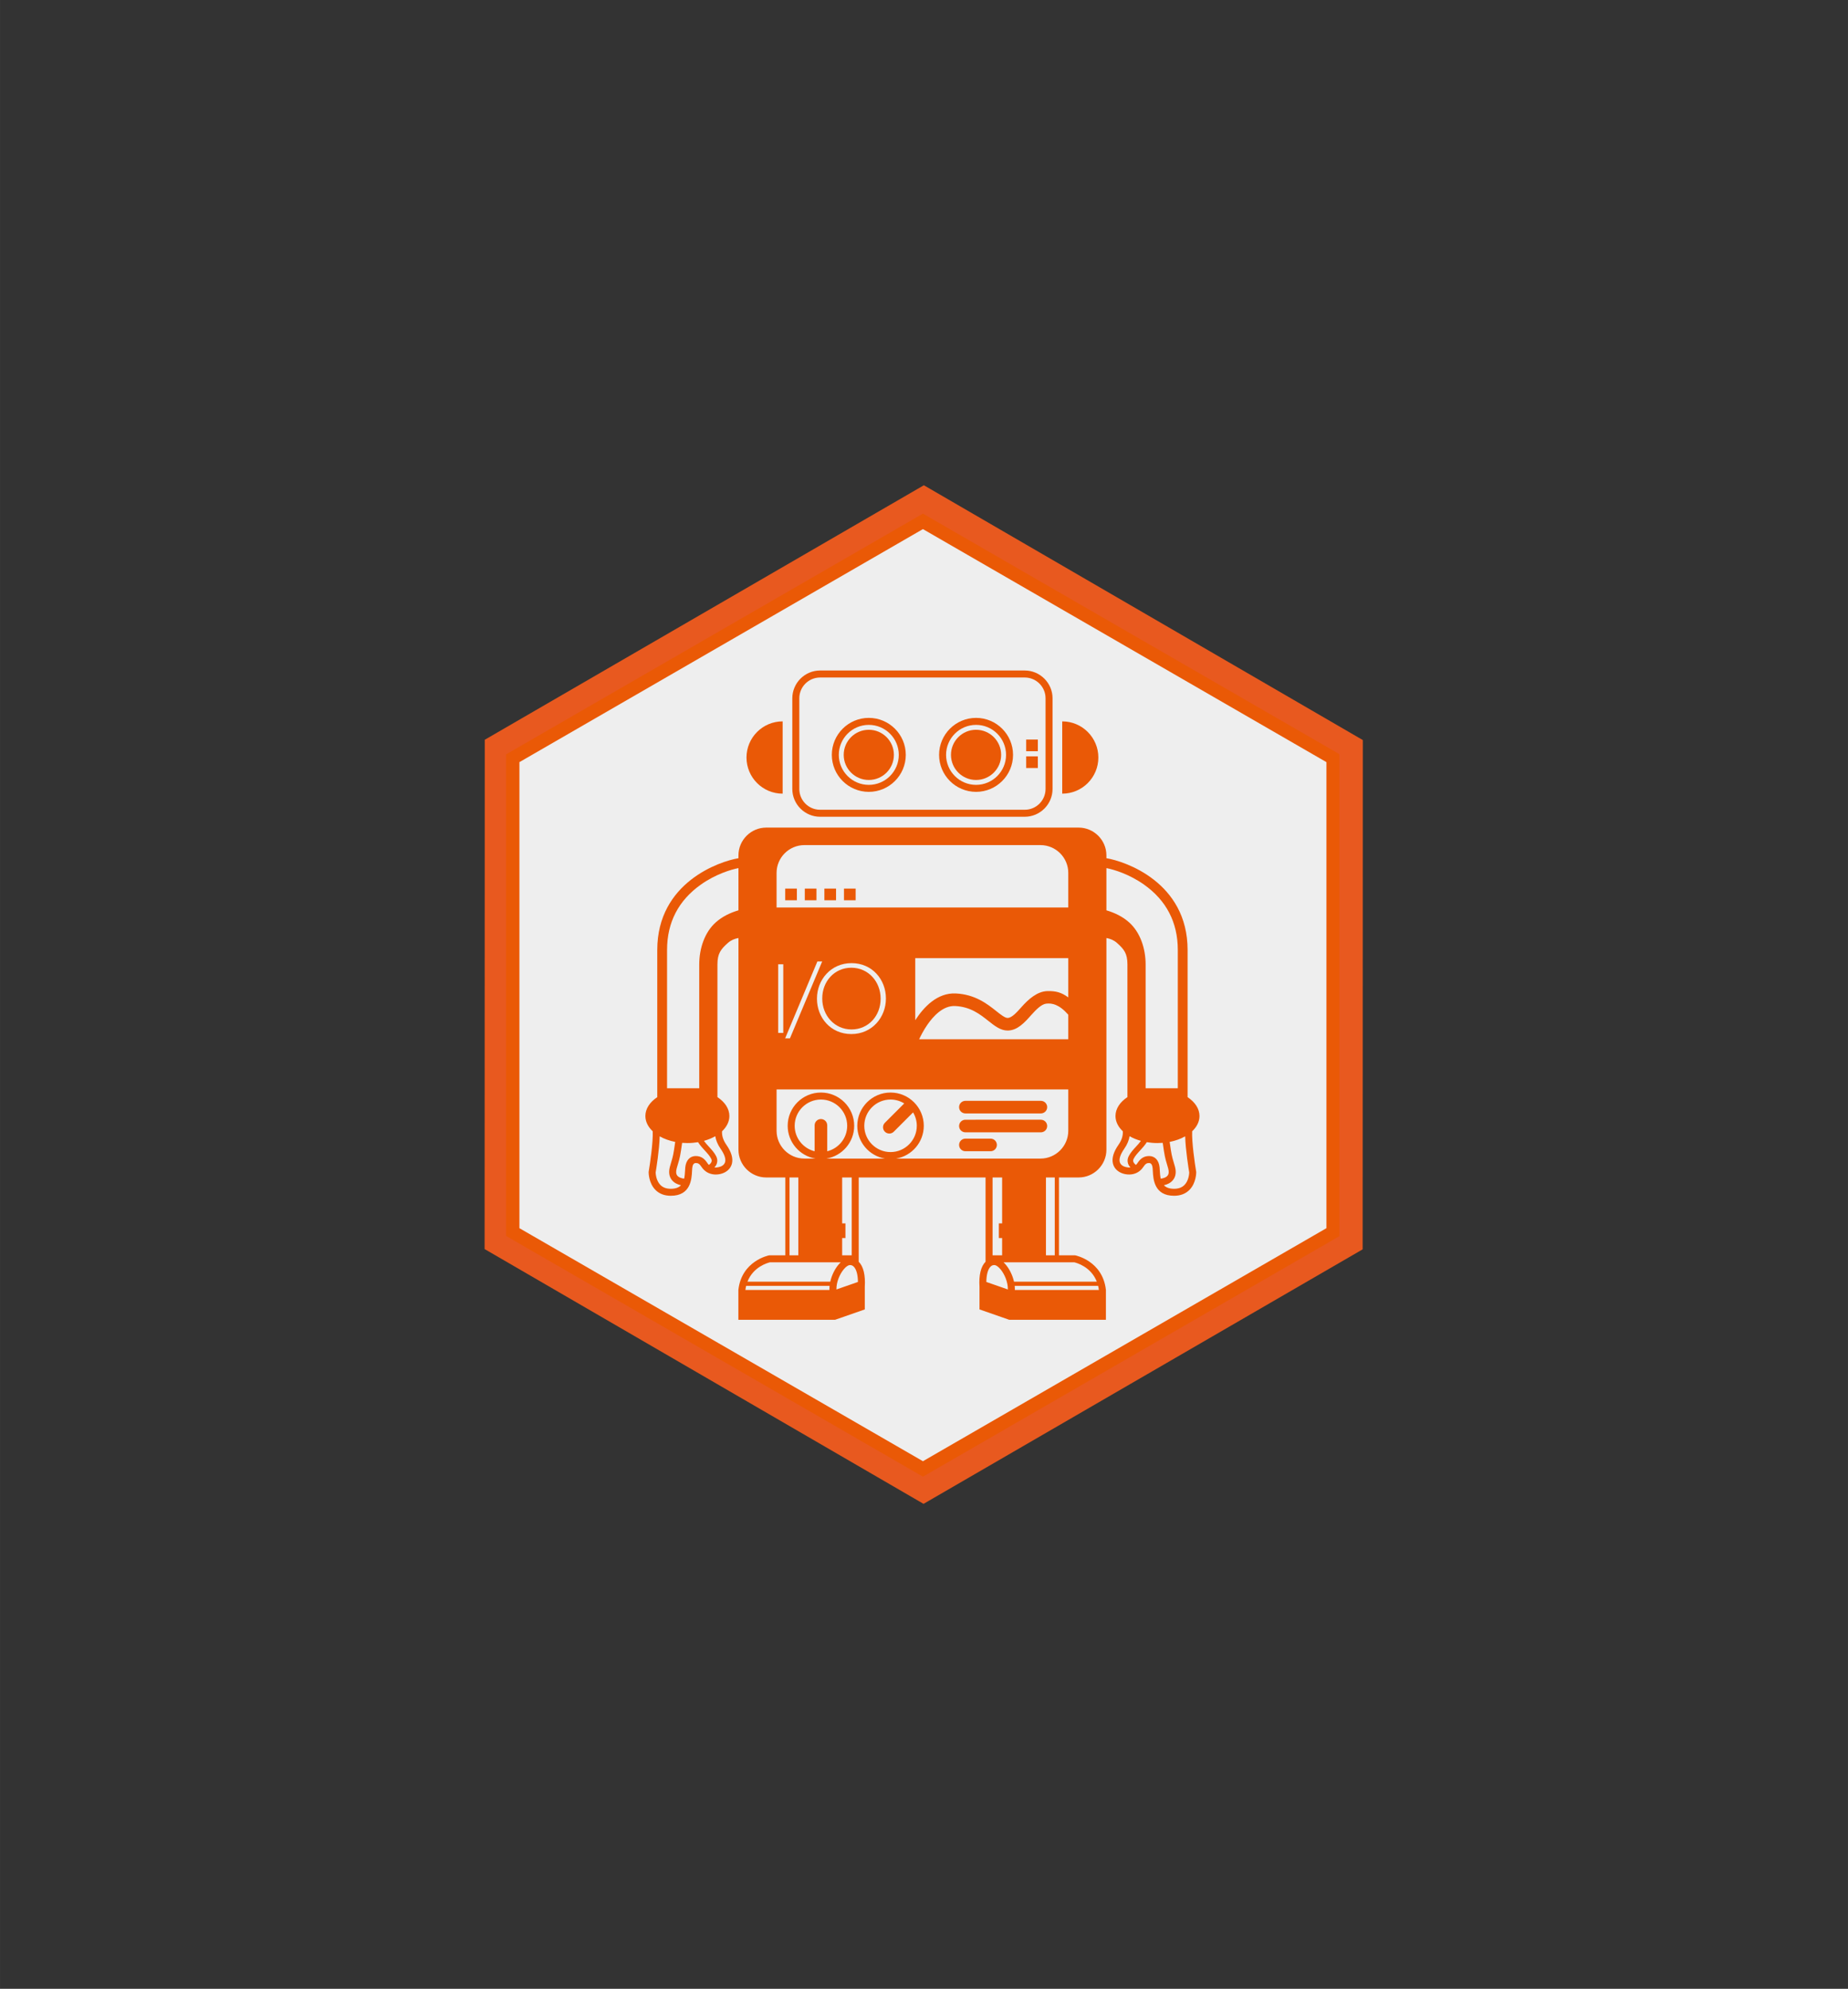 <?xml version="1.0" encoding="UTF-8" standalone="no"?>
<svg
   xmlns:dc="http://purl.org/dc/elements/1.1/"
   xmlns:cc="http://creativecommons.org/ns#"
   xmlns:rdf="http://www.w3.org/1999/02/22-rdf-syntax-ns#"
   xmlns:svg="http://www.w3.org/2000/svg"
   xmlns="http://www.w3.org/2000/svg"
   xmlns:sodipodi="http://sodipodi.sourceforge.net/DTD/sodipodi-0.dtd"
   xmlns:inkscape="http://www.inkscape.org/namespaces/inkscape"
   inkscape:export-ydpi="96"
   inkscape:export-xdpi="96"
   inkscape:export-filename="/Users/brian/Documents/GitHub/openjs/artwork/projects/webdriverio/webdriverio-hex-sticker.png"
   width="3.834in"
   height="4.125in"
   viewBox="0 0 345.058 371.25"
   id="svg7307"
   version="1.1"
   inkscape:version="1.0beta1 (32d4812, 2019-09-19)"
   sodipodi:docname="webdriverio-hex-sticker.svg">
  <rect x="0" y="0" width="345.058" height="371.25" fill="#333333" stroke="none"/>
  <defs
     id="defs7309">
    <clipPath
       clipPathUnits="userSpaceOnUse"
       id="clipPath1956">
      <path
         d="M 0,144 H 124.56 V 0 H 0 Z"
         id="path1954" />
    </clipPath>
    <clipPath
       clipPathUnits="userSpaceOnUse"
       id="clipPath1976">
      <path
         d="M 0,144 H 124.56 V 0 H 0 Z"
         id="path1974" />
    </clipPath>
  </defs>
  <sodipodi:namedview
     id="base"
     pagecolor="#ffffff"
     bordercolor="#666666"
     borderopacity="1.0"
     inkscape:pageopacity="0.0"
     inkscape:pageshadow="2"
     inkscape:zoom="2.0336172"
     inkscape:cx="61.211088"
     inkscape:cy="106.15301"
     inkscape:document-units="px"
     inkscape:current-layer="layer2"
     showgrid="false"
     units="in"
     fit-margin-top="1"
     fit-margin-bottom="1"
     fit-margin-right="1"
     fit-margin-left="1"
     showguides="true"
     inkscape:guide-bbox="true"
     inkscape:window-width="2504"
     inkscape:window-height="1360"
     inkscape:window-x="0"
     inkscape:window-y="23"
     inkscape:window-maximized="0"
     inkscape:document-rotation="0">
    <sodipodi:guide
       position="316.537,275.813"
       orientation="0,1"
       id="guide8412" />
    <sodipodi:guide
       position="353.019,96.303"
       orientation="0,1"
       id="guide8414" />
  </sodipodi:namedview>
  <g
     inkscape:groupmode="layer"
     id="layer3"
     inkscape:label="Background"
     style="display:inline"
     transform="translate(-209.971,-189.375)">
    <path
       transform="matrix(0.86,0,0,0.863,277.621,265.706)"
       inkscape:transform-center-y="-1.5566024"
       inkscape:transform-center-x="0.34789098"
       d="m 211.608,74.824 -0.033,103.562 -89.704,51.752 -89.67,-51.81 0.033,-103.562 89.704,-51.752 z"
       inkscape:randomized="0"
       inkscape:rounded="0"
       inkscape:flatsided="true"
       sodipodi:arg2="0.0003204856"
       sodipodi:arg1="-0.52327829"
       sodipodi:r2="103.56153"
       sodipodi:r1="103.56153"
       sodipodi:cy="126.57602"
       sodipodi:cx="121.90476"
       sodipodi:sides="6"
       id="path7936"
       style="color:#000000;display:inline;overflow:visible;visibility:visible;fill:none;fill-opacity:1;fill-rule:nonzero;stroke:#0093d9;stroke-width:1.16;stroke-linecap:round;stroke-linejoin:miter;stroke-miterlimit:4;stroke-dasharray:2.32, 4.641;stroke-dashoffset:7.517;stroke-opacity:1;marker:none;enable-background:accumulate"
       sodipodi:type="star" />
    <path
       sodipodi:type="star"
       style="color:#000000;display:inline;overflow:visible;visibility:visible;fill:none;fill-opacity:1;fill-rule:nonzero;stroke:#db3279;stroke-width:1.238;stroke-linecap:round;stroke-linejoin:miter;stroke-miterlimit:4;stroke-dasharray:none;stroke-dashoffset:7.517;stroke-opacity:1;marker:none;enable-background:accumulate"
       id="path8410"
       sodipodi:sides="6"
       sodipodi:cx="121.90476"
       sodipodi:cy="126.57602"
       sodipodi:r1="103.56153"
       sodipodi:r2="103.56153"
       sodipodi:arg1="-0.52327829"
       sodipodi:arg2="0.0003204856"
       inkscape:flatsided="true"
       inkscape:rounded="0"
       inkscape:randomized="0"
       d="m 211.608,74.824 -0.033,103.562 -89.704,51.752 -89.67,-51.81 0.033,-103.562 89.704,-51.752 z"
       inkscape:transform-center-x="0.32600218"
       inkscape:transform-center-y="-1.4586807"
       transform="matrix(0.806,0,0,0.809,284.218,272.581)" />
    <path
       sodipodi:type="star"
       style="color:#000000;display:inline;overflow:visible;visibility:visible;fill:#e8591f;fill-opacity:1;fill-rule:nonzero;stroke:none;stroke-width:0.205;stroke-linecap:round;stroke-linejoin:miter;stroke-miterlimit:4;stroke-dasharray:none;stroke-dashoffset:7.517;stroke-opacity:1;marker:none;enable-background:accumulate"
       id="path8424"
       sodipodi:sides="6"
       sodipodi:cx="121.90476"
       sodipodi:cy="126.57602"
       sodipodi:r1="103.56153"
       sodipodi:r2="103.56153"
       sodipodi:arg1="-0.52327829"
       sodipodi:arg2="0.0003204856"
       inkscape:flatsided="true"
       inkscape:rounded="0"
       inkscape:randomized="0"
       d="m 211.608,74.824 -0.033,103.562 -89.704,51.752 -89.67,-51.81 0.033,-103.562 89.704,-51.752 z"
       inkscape:transform-center-x="0.3697741"
       inkscape:transform-center-y="-1.6545161"
       transform="matrix(0.914,0,0,0.918,271.024,258.831)" />
    <circle
       r="0.062"
       cy="370.09"
       cx="380.818"
       style="fill:#ffff00;stroke:#000000"
       id="path852" />
  </g>
  <g
     sodipodi:insensitive="true"
     transform="translate(-209.971,-189.375)"
     style="display:none"
     inkscape:label="Trim Lines copy"
     id="g368"
     inkscape:groupmode="layer">
    <path
       sodipodi:type="star"
       style="color:#000000;display:inline;overflow:visible;visibility:visible;fill:none;fill-opacity:1;fill-rule:nonzero;stroke:#0093d9;stroke-width:1.16;stroke-linecap:round;stroke-linejoin:miter;stroke-miterlimit:4;stroke-dasharray:2.32, 4.641;stroke-dashoffset:7.517;stroke-opacity:1;marker:none;enable-background:accumulate"
       id="path362"
       sodipodi:sides="6"
       sodipodi:cx="121.90476"
       sodipodi:cy="126.57602"
       sodipodi:r1="103.56153"
       sodipodi:r2="103.56153"
       sodipodi:arg1="-0.52327829"
       sodipodi:arg2="0.0003204856"
       inkscape:flatsided="true"
       inkscape:rounded="0"
       inkscape:randomized="0"
       d="m 211.608,74.824 -0.033,103.562 -89.704,51.752 -89.67,-51.81 0.033,-103.562 89.704,-51.752 z"
       inkscape:transform-center-x="0.34789098"
       inkscape:transform-center-y="-1.5566024"
       transform="matrix(0.86,0,0,0.863,277.621,265.706)" />
    <path
       transform="matrix(0.806,0,0,0.809,284.218,272.581)"
       inkscape:transform-center-y="-1.4586807"
       inkscape:transform-center-x="0.32600218"
       d="m 211.608,74.824 -0.033,103.562 -89.704,51.752 -89.67,-51.81 0.033,-103.562 89.704,-51.752 z"
       inkscape:randomized="0"
       inkscape:rounded="0"
       inkscape:flatsided="true"
       sodipodi:arg2="0.0003204856"
       sodipodi:arg1="-0.52327829"
       sodipodi:r2="103.56153"
       sodipodi:r1="103.56153"
       sodipodi:cy="126.57602"
       sodipodi:cx="121.90476"
       sodipodi:sides="6"
       id="path364"
       style="color:#000000;display:inline;overflow:visible;visibility:visible;fill:none;fill-opacity:1;fill-rule:nonzero;stroke:#db3279;stroke-width:1.238;stroke-linecap:round;stroke-linejoin:miter;stroke-miterlimit:4;stroke-dasharray:none;stroke-dashoffset:7.517;stroke-opacity:1;marker:none;enable-background:accumulate"
       sodipodi:type="star" />
    <path
       transform="matrix(0.914,0,0,0.918,271.024,258.831)"
       inkscape:transform-center-y="-1.6545161"
       inkscape:transform-center-x="0.3697741"
       d="m 211.608,74.824 -0.033,103.562 -89.704,51.752 -89.67,-51.81 0.033,-103.562 89.704,-51.752 z"
       inkscape:randomized="0"
       inkscape:rounded="0"
       inkscape:flatsided="true"
       sodipodi:arg2="0.0003204856"
       sodipodi:arg1="-0.52327829"
       sodipodi:r2="103.56153"
       sodipodi:r1="103.56153"
       sodipodi:cy="126.57602"
       sodipodi:cx="121.90476"
       sodipodi:sides="6"
       id="path366"
       style="color:#000000;display:inline;overflow:visible;visibility:visible;fill:none;fill-opacity:1;fill-rule:nonzero;stroke:#000000;stroke-width:1.092;stroke-linecap:round;stroke-linejoin:miter;stroke-miterlimit:4;stroke-dasharray:none;stroke-dashoffset:7.517;stroke-opacity:1;marker:none;enable-background:accumulate"
       sodipodi:type="star" />
  </g>
  <g
     style="display:inline"
     inkscape:label="Project artwork"
     id="layer1"
     inkscape:groupmode="layer">
    <g
       id="g1944"
       transform="matrix(1.25,0,0,-1.25,94.386,275.765)">
      <g
         id="g1946"
         transform="translate(1.08,36.623)">
        <path
           d="M 0,0 V 70.753 L 61.274,106.13 122.548,70.753 V 0 L 61.274,-35.376 Z"
           style="fill:#eeeeee;fill-opacity:1;fill-rule:nonzero;stroke:none"
           id="path1948"
           inkscape:connector-curvature="0" />
      </g>
      <g
         id="g1950">
        <g
           id="g1952"
           clip-path="url(#clipPath1956)">
          <g
             id="g1958"
             transform="translate(1.08,36.623)">
            <path
               d="M 0,0 V 70.753 L 61.274,106.13 122.548,70.753 V 0 L 61.274,-35.376 Z"
               style="fill:none;stroke:#ea5906;stroke-width:2;stroke-linecap:butt;stroke-linejoin:miter;stroke-miterlimit:10;stroke-dasharray:none;stroke-opacity:1"
               id="path1960"
               inkscape:connector-curvature="0" />
          </g>
        </g>
      </g>
      <path
         d="m 41.783,86.172 h 1.742 v 1.742 h -1.742 z"
         style="fill:#ea5906;fill-opacity:1;fill-rule:nonzero;stroke:none"
         id="path1962"
         inkscape:connector-curvature="0" />
      <path
         d="m 44.709,86.172 h 1.742 v 1.742 h -1.742 z"
         style="fill:#ea5906;fill-opacity:1;fill-rule:nonzero;stroke:none"
         id="path1964"
         inkscape:connector-curvature="0" />
      <path
         d="m 47.635,86.172 h 1.742 v 1.742 h -1.742 z"
         style="fill:#ea5906;fill-opacity:1;fill-rule:nonzero;stroke:none"
         id="path1966"
         inkscape:connector-curvature="0" />
      <path
         d="m 50.562,86.172 h 1.742 v 1.742 h -1.742 z"
         style="fill:#ea5906;fill-opacity:1;fill-rule:nonzero;stroke:none"
         id="path1968"
         inkscape:connector-curvature="0" />
      <g
         id="g1970">
        <g
           id="g1972"
           clip-path="url(#clipPath1976)">
          <g
             id="g1978"
             transform="translate(41.398,102.09)">
            <path
               d="m 0,0 v 10.795 c -2.981,0 -5.398,-2.417 -5.398,-5.398 C -5.398,2.417 -2.981,0 0,0"
               style="fill:#ea5906;fill-opacity:1;fill-rule:nonzero;stroke:none"
               id="path1980"
               inkscape:connector-curvature="0" />
          </g>
          <g
             id="g1982"
             transform="translate(88.559,107.487)">
            <path
               d="M 0,0 C 0,2.981 -2.416,5.397 -5.397,5.397 V -5.397 C -2.416,-5.397 0,-2.981 0,0"
               style="fill:#ea5906;fill-opacity:1;fill-rule:nonzero;stroke:none"
               id="path1984"
               inkscape:connector-curvature="0" />
          </g>
          <g
             id="g1986"
             transform="translate(54.269,112.362)">
            <path
               d="m 0,0 c 2.47,0 4.479,-2.009 4.479,-4.479 0,-2.47 -2.009,-4.479 -4.479,-4.479 -2.47,0 -4.48,2.009 -4.48,4.479 C -4.48,-2.009 -2.47,0 0,0 m 0,-10.003 c 3.046,0 5.524,2.478 5.524,5.524 0,3.046 -2.478,5.524 -5.524,5.524 -3.046,0 -5.525,-2.478 -5.525,-5.524 0,-3.046 2.479,-5.524 5.525,-5.524"
               style="fill:#ea5906;fill-opacity:1;fill-rule:nonzero;stroke:none"
               id="path1988"
               inkscape:connector-curvature="0" />
          </g>
          <g
             id="g1990"
             transform="translate(54.269,104.135)">
            <path
               d="M 0,0 C 2.07,0 3.748,1.678 3.748,3.748 3.748,5.818 2.07,7.496 0,7.496 -2.07,7.496 -3.748,5.818 -3.748,3.748 -3.748,1.678 -2.07,0 0,0"
               style="fill:#ea5906;fill-opacity:1;fill-rule:nonzero;stroke:none"
               id="path1992"
               inkscape:connector-curvature="0" />
          </g>
          <g
             id="g1994"
             transform="translate(70.292,112.362)">
            <path
               d="m 0,0 c 2.469,0 4.479,-2.009 4.479,-4.479 0,-2.47 -2.01,-4.479 -4.479,-4.479 -2.471,0 -4.48,2.009 -4.48,4.479 C -4.48,-2.009 -2.471,0 0,0 m 0,-10.003 c 3.046,0 5.523,2.478 5.523,5.524 0,3.046 -2.477,5.524 -5.523,5.524 -3.047,0 -5.525,-2.478 -5.525,-5.524 0,-3.046 2.478,-5.524 5.525,-5.524"
               style="fill:#ea5906;fill-opacity:1;fill-rule:nonzero;stroke:none"
               id="path1996"
               inkscape:connector-curvature="0" />
          </g>
          <g
             id="g1998"
             transform="translate(70.291,104.135)">
            <path
               d="M 0,0 C 2.07,0 3.748,1.678 3.748,3.748 3.748,5.818 2.07,7.496 0,7.496 -2.069,7.496 -3.748,5.818 -3.748,3.748 -3.748,1.678 -2.069,0 0,0"
               style="fill:#ea5906;fill-opacity:1;fill-rule:nonzero;stroke:none"
               id="path2000"
               inkscape:connector-curvature="0" />
          </g>
          <path
             d="m 79.521,110.17 h -1.742 v -1.741 h 1.742 z"
             style="fill:#ea5906;fill-opacity:1;fill-rule:nonzero;stroke:none"
             id="path2002"
             inkscape:connector-curvature="0" />
          <path
             d="m 79.521,107.663 h -1.742 v -1.742 h 1.742 z"
             style="fill:#ea5906;fill-opacity:1;fill-rule:nonzero;stroke:none"
             id="path2004"
             inkscape:connector-curvature="0" />
          <g
             id="g2006"
             transform="translate(43.889,116.334)">
            <path
               d="M 0,0 C 0,1.71 1.392,3.102 3.102,3.102 H 33.679 C 35.39,3.102 36.782,1.71 36.782,0 v -13.545 c 0,-1.71 -1.392,-3.102 -3.103,-3.102 H 3.102 c -1.71,0 -3.102,1.392 -3.102,3.102 z m 3.102,-17.692 h 30.577 c 2.281,0 4.148,1.866 4.148,4.147 V 0 c 0,2.281 -1.867,4.147 -4.148,4.147 H 3.102 C 0.821,4.147 -1.045,2.281 -1.045,0 v -13.545 c 0,-2.281 1.866,-4.147 4.147,-4.147"
               style="fill:#ea5906;fill-opacity:1;fill-rule:nonzero;stroke:none"
               id="path2008"
               inkscape:connector-curvature="0" />
          </g>
          <g
             id="g2010"
             transform="translate(68.696,51.516)">
            <path
               d="m 0,0 h 11.277 c 0.52,0 0.941,0.421 0.941,0.94 0,0.519 -0.421,0.941 -0.941,0.941 L 0,1.881 C -0.52,1.881 -0.94,1.459 -0.94,0.94 -0.94,0.421 -0.52,0 0,0"
               style="fill:#ea5906;fill-opacity:1;fill-rule:nonzero;stroke:none"
               id="path2012"
               inkscape:connector-curvature="0" />
          </g>
          <g
             id="g2014"
             transform="translate(68.696,48.693)">
            <path
               d="m 0,0 h 3.765 c 0.519,0 0.94,0.421 0.94,0.94 0,0.52 -0.421,0.941 -0.94,0.941 L 0,1.881 C -0.52,1.881 -0.94,1.46 -0.94,0.94 -0.94,0.421 -0.52,0 0,0"
               style="fill:#ea5906;fill-opacity:1;fill-rule:nonzero;stroke:none"
               id="path2016"
               inkscape:connector-curvature="0" />
          </g>
          <g
             id="g2018"
             transform="translate(68.696,54.337)">
            <path
               d="m 0,0 h 11.277 c 0.52,0 0.941,0.421 0.941,0.94 0,0.52 -0.421,0.941 -0.941,0.941 L 0,1.881 C -0.52,1.881 -0.94,1.46 -0.94,0.94 -0.94,0.421 -0.52,0 0,0"
               style="fill:#ea5906;fill-opacity:1;fill-rule:nonzero;stroke:none"
               id="path2020"
               inkscape:connector-curvature="0" />
          </g>
          <g
             id="g2022"
             transform="translate(51.69,66.879)">
            <path
               d="m 0,0 c 2.531,0 4.345,2.049 4.345,4.58 v 0.029 c 0,2.531 -1.844,4.609 -4.374,4.609 -2.531,0 -4.346,-2.049 -4.346,-4.58 V 4.609 C -4.375,2.078 -2.531,0 0,0"
               style="fill:#ea5906;fill-opacity:1;fill-rule:nonzero;stroke:none"
               id="path2024"
               inkscape:connector-curvature="0" />
          </g>
          <g
             id="g2026"
             transform="translate(101.419,43.651)">
            <path
               d="m 0,0 c -0.378,-0.381 -0.886,-0.565 -1.55,-0.565 -0.736,0 -1.209,0.199 -1.52,0.529 0.443,0.097 1.013,0.316 1.392,0.817 0.393,0.519 0.476,1.192 0.247,2 -0.081,0.286 -0.147,0.511 -0.204,0.703 -0.238,0.802 -0.302,1.023 -0.574,2.951 0.866,0.169 1.652,0.455 2.316,0.83 C 0.164,5.212 0.641,2.302 0.713,1.868 0.707,1.666 0.642,0.645 0,0 M -3.683,2.161 C -3.691,2.331 -3.699,2.486 -3.712,2.62 -3.813,3.673 -4.391,4.31 -5.256,4.324 -6.179,4.334 -6.662,3.812 -7.033,3.246 -7.1,3.148 -7.171,3.068 -7.246,2.997 c -0.156,0.119 -0.32,0.28 -0.386,0.467 -0.051,0.143 -0.036,0.287 0.046,0.451 0.215,0.429 0.577,0.822 0.96,1.239 0.355,0.385 0.718,0.782 1.001,1.241 0.51,-0.086 1.046,-0.133 1.598,-0.133 0.265,0 0.526,0.011 0.783,0.032 0.283,-2.013 0.357,-2.265 0.607,-3.106 0.056,-0.189 0.121,-0.41 0.2,-0.691 C -2.302,2.022 -2.326,1.658 -2.509,1.414 -2.748,1.096 -3.241,0.979 -3.543,0.945 -3.625,1.312 -3.66,1.726 -3.683,2.161 m -5.508,0.685 c -0.263,0.155 -0.425,0.366 -0.482,0.626 -0.104,0.479 0.131,1.148 0.679,1.933 0.478,0.685 0.71,1.32 0.798,1.879 0.5,-0.286 1.071,-0.522 1.694,-0.695 C -6.723,6.285 -6.983,6 -7.241,5.72 -7.646,5.279 -8.066,4.823 -8.333,4.289 -8.516,3.925 -8.546,3.544 -8.421,3.188 c 0.078,-0.222 0.206,-0.412 0.35,-0.569 -0.493,-0.05 -0.957,0.13 -1.12,0.227 m -2.466,38.17 v 6.306 c 1.112,-0.212 3.401,-0.902 5.584,-2.439 3.371,-2.373 5.08,-5.664 5.08,-9.781 V 14.447 H -5.8 v 18.482 c 0,2.433 -0.828,4.824 -2.46,6.284 -0.989,0.884 -2.179,1.448 -3.397,1.803 m -5.696,0.425 h -43.573 v 5.17 c 0,2.281 1.866,4.147 4.147,4.147 h 35.28 c 2.281,0 4.146,-1.866 4.146,-4.147 z m 0,-13.427 c -0.981,0.726 -1.835,0.975 -3.103,0.945 -1.552,-0.036 -2.876,-1.252 -3.859,-2.357 -0.725,-0.813 -1.473,-1.654 -2.102,-1.654 -0.404,0 -1.034,0.5 -1.702,1.03 -1.323,1.049 -3.138,2.487 -6.037,2.626 -2.741,0.133 -4.767,-1.998 -6.054,-3.995 v 9.274 h 22.857 z m 0,-6.252 h -22.28 c 0.283,0.601 0.69,1.377 1.21,2.138 0.915,1.337 2.382,2.914 4.176,2.826 2.296,-0.111 3.711,-1.233 4.96,-2.223 0.932,-0.738 1.81,-1.436 2.87,-1.436 1.473,0 2.553,1.214 3.506,2.285 0.756,0.848 1.544,1.639 2.246,1.726 0.87,0.109 1.942,-0.09 3.312,-1.649 z m -32.376,11.371 c 3.102,0 5.135,-2.473 5.135,-5.267 0.015,-0.015 0.015,-0.015 0,-0.03 0,-2.794 -2.063,-5.296 -5.164,-5.296 -3.102,0 -5.136,2.473 -5.136,5.267 v 0.029 c 0,2.795 2.063,5.297 5.165,5.297 m -9.204,-11.239 h -0.716 l 4.818,11.488 h 0.717 z m -1.754,11.063 h 0.761 V 22.716 h -0.761 z M -17.353,8.092 c 0,-2.28 -1.865,-4.147 -4.146,-4.147 h -21.56 c 2.338,0.403 4.123,2.443 4.123,4.894 0,2.739 -2.228,4.968 -4.966,4.968 -2.74,0 -4.968,-2.229 -4.968,-4.968 0,-2.451 1.786,-4.491 4.124,-4.894 h -8.728 c 2.346,0.395 4.141,2.438 4.141,4.894 0,2.739 -2.229,4.968 -4.967,4.968 -2.74,0 -4.968,-2.229 -4.968,-4.968 0,-2.456 1.794,-4.498 4.141,-4.894 h -1.652 c -2.281,0 -4.147,1.867 -4.147,4.147 v 6.18 h 43.573 z m -3.334,-6.968 h 1.315 v -11.625 h -1.315 z m 4.229,-12.67 c 0.324,-0.073 2.492,-0.648 3.366,-2.891 h -12.367 c -0.217,0.972 -0.684,1.874 -1.185,2.485 -0.124,0.152 -0.251,0.287 -0.378,0.406 z m 3.677,-4.128 h -12.554 c 0.007,0.204 -10e-4,0.407 -0.021,0.611 h 12.461 c 0.047,-0.194 0.086,-0.396 0.114,-0.611 m -14.454,7.75 v -2.577 h -1.428 V 1.124 h 1.428 v -6.853 h -0.488 v -2.195 z m -2.356,-6.556 c 0.01,1.078 0.23,1.894 0.629,2.291 0.175,0.172 0.373,0.248 0.613,0.229 0.187,-0.015 0.521,-0.194 0.897,-0.654 0.558,-0.681 1.098,-1.869 1.074,-2.988 z M -44.75,7.957 c 0.185,-0.184 0.425,-0.275 0.666,-0.275 0.24,0 0.481,0.091 0.665,0.275 l 2.883,2.884 c 0.35,-0.587 0.556,-1.27 0.556,-2.002 0,-2.162 -1.76,-3.922 -3.922,-3.922 -2.163,0 -3.923,1.76 -3.923,3.922 0,2.163 1.76,3.923 3.923,3.923 0.75,0 1.449,-0.216 2.045,-0.582 L -44.75,9.287 c -0.367,-0.367 -0.367,-0.963 0,-1.33 m -6.379,-13.686 v 6.853 h 1.428 v -11.625 h -1.428 v 2.577 h 0.488 v 2.195 z m -0.858,-9.873 c -0.024,1.119 0.516,2.307 1.074,2.988 0.376,0.46 0.71,0.639 0.897,0.654 0.24,0.019 0.438,-0.057 0.613,-0.229 0.4,-0.397 0.62,-1.213 0.629,-2.291 z M -54.301,9.85 c -0.519,0 -0.94,-0.421 -0.94,-0.941 V 5.036 c -1.709,0.423 -2.982,1.966 -2.982,3.803 0,2.163 1.76,3.923 3.923,3.923 2.162,0 3.922,-1.76 3.922,-3.923 0,-1.838 -1.273,-3.381 -2.982,-3.803 v 3.873 c 0,0.52 -0.421,0.941 -0.941,0.941 m -4.691,-8.726 h 1.315 v -11.625 h -1.315 z m 6.086,-15.561 h -12.367 c 0.874,2.243 3.042,2.818 3.366,2.891 h 10.565 c -0.128,-0.119 -0.255,-0.254 -0.38,-0.406 -0.5,-0.611 -0.967,-1.513 -1.184,-2.485 m -0.124,-1.237 h -12.553 c 0.027,0.215 0.066,0.417 0.113,0.611 h 12.462 c -0.02,-0.204 -0.029,-0.407 -0.022,-0.611 m -13.591,56.69 c -1.217,-0.355 -2.408,-0.919 -3.396,-1.803 -1.633,-1.46 -2.461,-3.851 -2.461,-6.284 V 14.447 h -4.807 v 20.655 c 0,4.117 1.709,7.408 5.08,9.781 2.183,1.537 4.472,2.227 5.584,2.439 z M -69.284,5.405 c 0.548,-0.785 0.784,-1.454 0.68,-1.933 -0.057,-0.26 -0.219,-0.471 -0.483,-0.626 -0.163,-0.097 -0.627,-0.277 -1.119,-0.227 0.143,0.157 0.271,0.347 0.349,0.569 0.125,0.356 0.095,0.737 -0.088,1.101 -0.266,0.534 -0.686,0.99 -1.092,1.431 -0.257,0.28 -0.519,0.565 -0.739,0.869 0.624,0.173 1.194,0.409 1.694,0.695 0.088,-0.559 0.32,-1.194 0.798,-1.879 m -1.362,-1.941 c -0.065,-0.187 -0.229,-0.348 -0.386,-0.467 -0.074,0.071 -0.147,0.151 -0.212,0.249 -0.372,0.566 -0.855,1.088 -1.778,1.078 -0.865,-0.014 -1.442,-0.651 -1.543,-1.704 -0.013,-0.134 -0.021,-0.289 -0.03,-0.459 -0.022,-0.435 -0.057,-0.849 -0.14,-1.216 -0.302,0.034 -0.795,0.151 -1.034,0.469 -0.182,0.244 -0.207,0.608 -0.073,1.083 0.08,0.281 0.145,0.502 0.201,0.691 0.25,0.841 0.325,1.093 0.607,3.106 0.257,-0.021 0.518,-0.032 0.784,-0.032 0.552,0 1.087,0.047 1.597,0.133 0.284,-0.459 0.646,-0.856 1.001,-1.241 0.383,-0.417 0.745,-0.81 0.96,-1.239 0.082,-0.164 0.097,-0.308 0.046,-0.451 m -6.081,-4.029 c -0.665,0 -1.172,0.184 -1.55,0.565 -0.642,0.645 -0.707,1.666 -0.714,1.868 0.073,0.434 0.549,3.344 0.606,5.397 0.663,-0.375 1.45,-0.661 2.316,-0.83 -0.271,-1.928 -0.336,-2.149 -0.574,-2.951 -0.057,-0.192 -0.123,-0.417 -0.204,-0.703 -0.229,-0.808 -0.146,-1.481 0.247,-2 0.378,-0.501 0.95,-0.72 1.392,-0.817 -0.311,-0.33 -0.784,-0.529 -1.519,-0.529 M 1.152,8.022 c 0.69,0.65 1.094,1.434 1.094,2.28 0,1.095 -0.678,2.088 -1.776,2.816 v 21.984 c 0,10.105 -9.347,13.243 -12.127,13.697 v 0.425 c 0,2.28 -1.866,4.147 -4.147,4.147 h -46.67 c -2.28,0 -4.147,-1.867 -4.147,-4.147 V 48.799 C -69.402,48.345 -78.748,45.207 -78.748,35.102 V 13.118 c -1.099,-0.728 -1.776,-1.721 -1.776,-2.816 0,-0.846 0.404,-1.63 1.094,-2.28 0.073,-1.608 -0.392,-4.813 -0.599,-6.027 l -0.007,-0.081 c -0.001,-0.065 -0.007,-1.615 1.011,-2.644 0.577,-0.584 1.35,-0.88 2.298,-0.88 2.987,0 3.114,2.511 3.175,3.718 0.008,0.153 0.015,0.291 0.027,0.412 0.047,0.499 0.223,0.754 0.52,0.759 h 0.028 c 0.318,0 0.524,-0.096 0.863,-0.613 0.942,-1.393 2.647,-1.259 3.559,-0.721 0.516,0.306 0.852,0.757 0.972,1.305 0.169,0.782 -0.115,1.709 -0.844,2.754 -0.564,0.807 -0.681,1.502 -0.642,2.02 0.689,0.649 1.092,1.433 1.092,2.278 0,1.097 -0.681,2.093 -1.784,2.821 v 19.806 c 0,1.65 0.509,2.279 1.555,3.214 0.456,0.408 0.998,0.637 1.585,0.74 V 5.271 c 0,-2.281 1.867,-4.147 4.147,-4.147 h 2.855 v -11.625 h -2.39 l -0.048,-0.009 c -0.041,-0.007 -4.091,-0.807 -4.576,-5.161 v -4.461 h 14.442 l 4.441,1.551 v 3.377 c 0.109,1.743 -0.202,3.036 -0.906,3.744 V 1.124 h 18.947 V -11.46 c -0.703,-0.708 -1.016,-2.001 -0.905,-3.744 v -3.377 l 4.441,-1.551 h 14.442 v 4.461 c -0.485,4.354 -4.536,5.154 -4.578,5.161 l -0.046,0.009 h -2.39 V 1.124 h 2.941 c 2.281,0 4.147,1.866 4.147,4.147 v 31.61 c 0.587,-0.103 1.129,-0.33 1.586,-0.738 1.046,-0.935 1.554,-1.564 1.554,-3.214 V 13.123 c -1.103,-0.728 -1.784,-1.724 -1.784,-2.821 0,-0.845 0.405,-1.629 1.093,-2.278 0.038,-0.518 -0.079,-1.213 -0.643,-2.02 -0.729,-1.045 -1.013,-1.972 -0.843,-2.754 0.119,-0.548 0.455,-0.999 0.971,-1.305 0.911,-0.538 2.618,-0.672 3.559,0.721 0.339,0.517 0.545,0.613 0.862,0.613 h 0.029 c 0.297,-0.005 0.472,-0.26 0.521,-0.759 0.012,-0.121 0.018,-0.259 0.025,-0.412 0.062,-1.207 0.189,-3.718 3.177,-3.718 0.947,0 1.721,0.296 2.297,0.88 1.019,1.029 1.012,2.579 1.012,2.644 L 1.751,1.995 C 1.545,3.209 1.08,6.414 1.152,8.022"
               style="fill:#ea5906;fill-opacity:1;fill-rule:nonzero;stroke:none"
               id="path2028"
               inkscape:connector-curvature="0" />
          </g>
        </g>
      </g>
    </g>
  </g>
  <g
     sodipodi:insensitive="true"
     inkscape:groupmode="layer"
     id="layer2"
     inkscape:label="Preview Without Bleeds"
     style="display:none"
     transform="translate(-209.971,-189.375)">
    <path
       style="opacity:1;fill:#aaaaaa;fill-opacity:1;stroke:none;stroke-width:20.25;stroke-linecap:round;stroke-linejoin:round;stroke-miterlimit:4;stroke-dasharray:none;stroke-dashoffset:6.5;stroke-opacity:1"
       d="M 269.943,252.908 V 497.092 H 495.057 V 252.908 Z m 112.586,32.67 77.146,44.736 -0.029,89.422 -77.176,44.686 -77.146,-44.736 0.029,-89.422 z"
       id="rect8416"
       inkscape:connector-curvature="0" />
  </g>
</svg>

